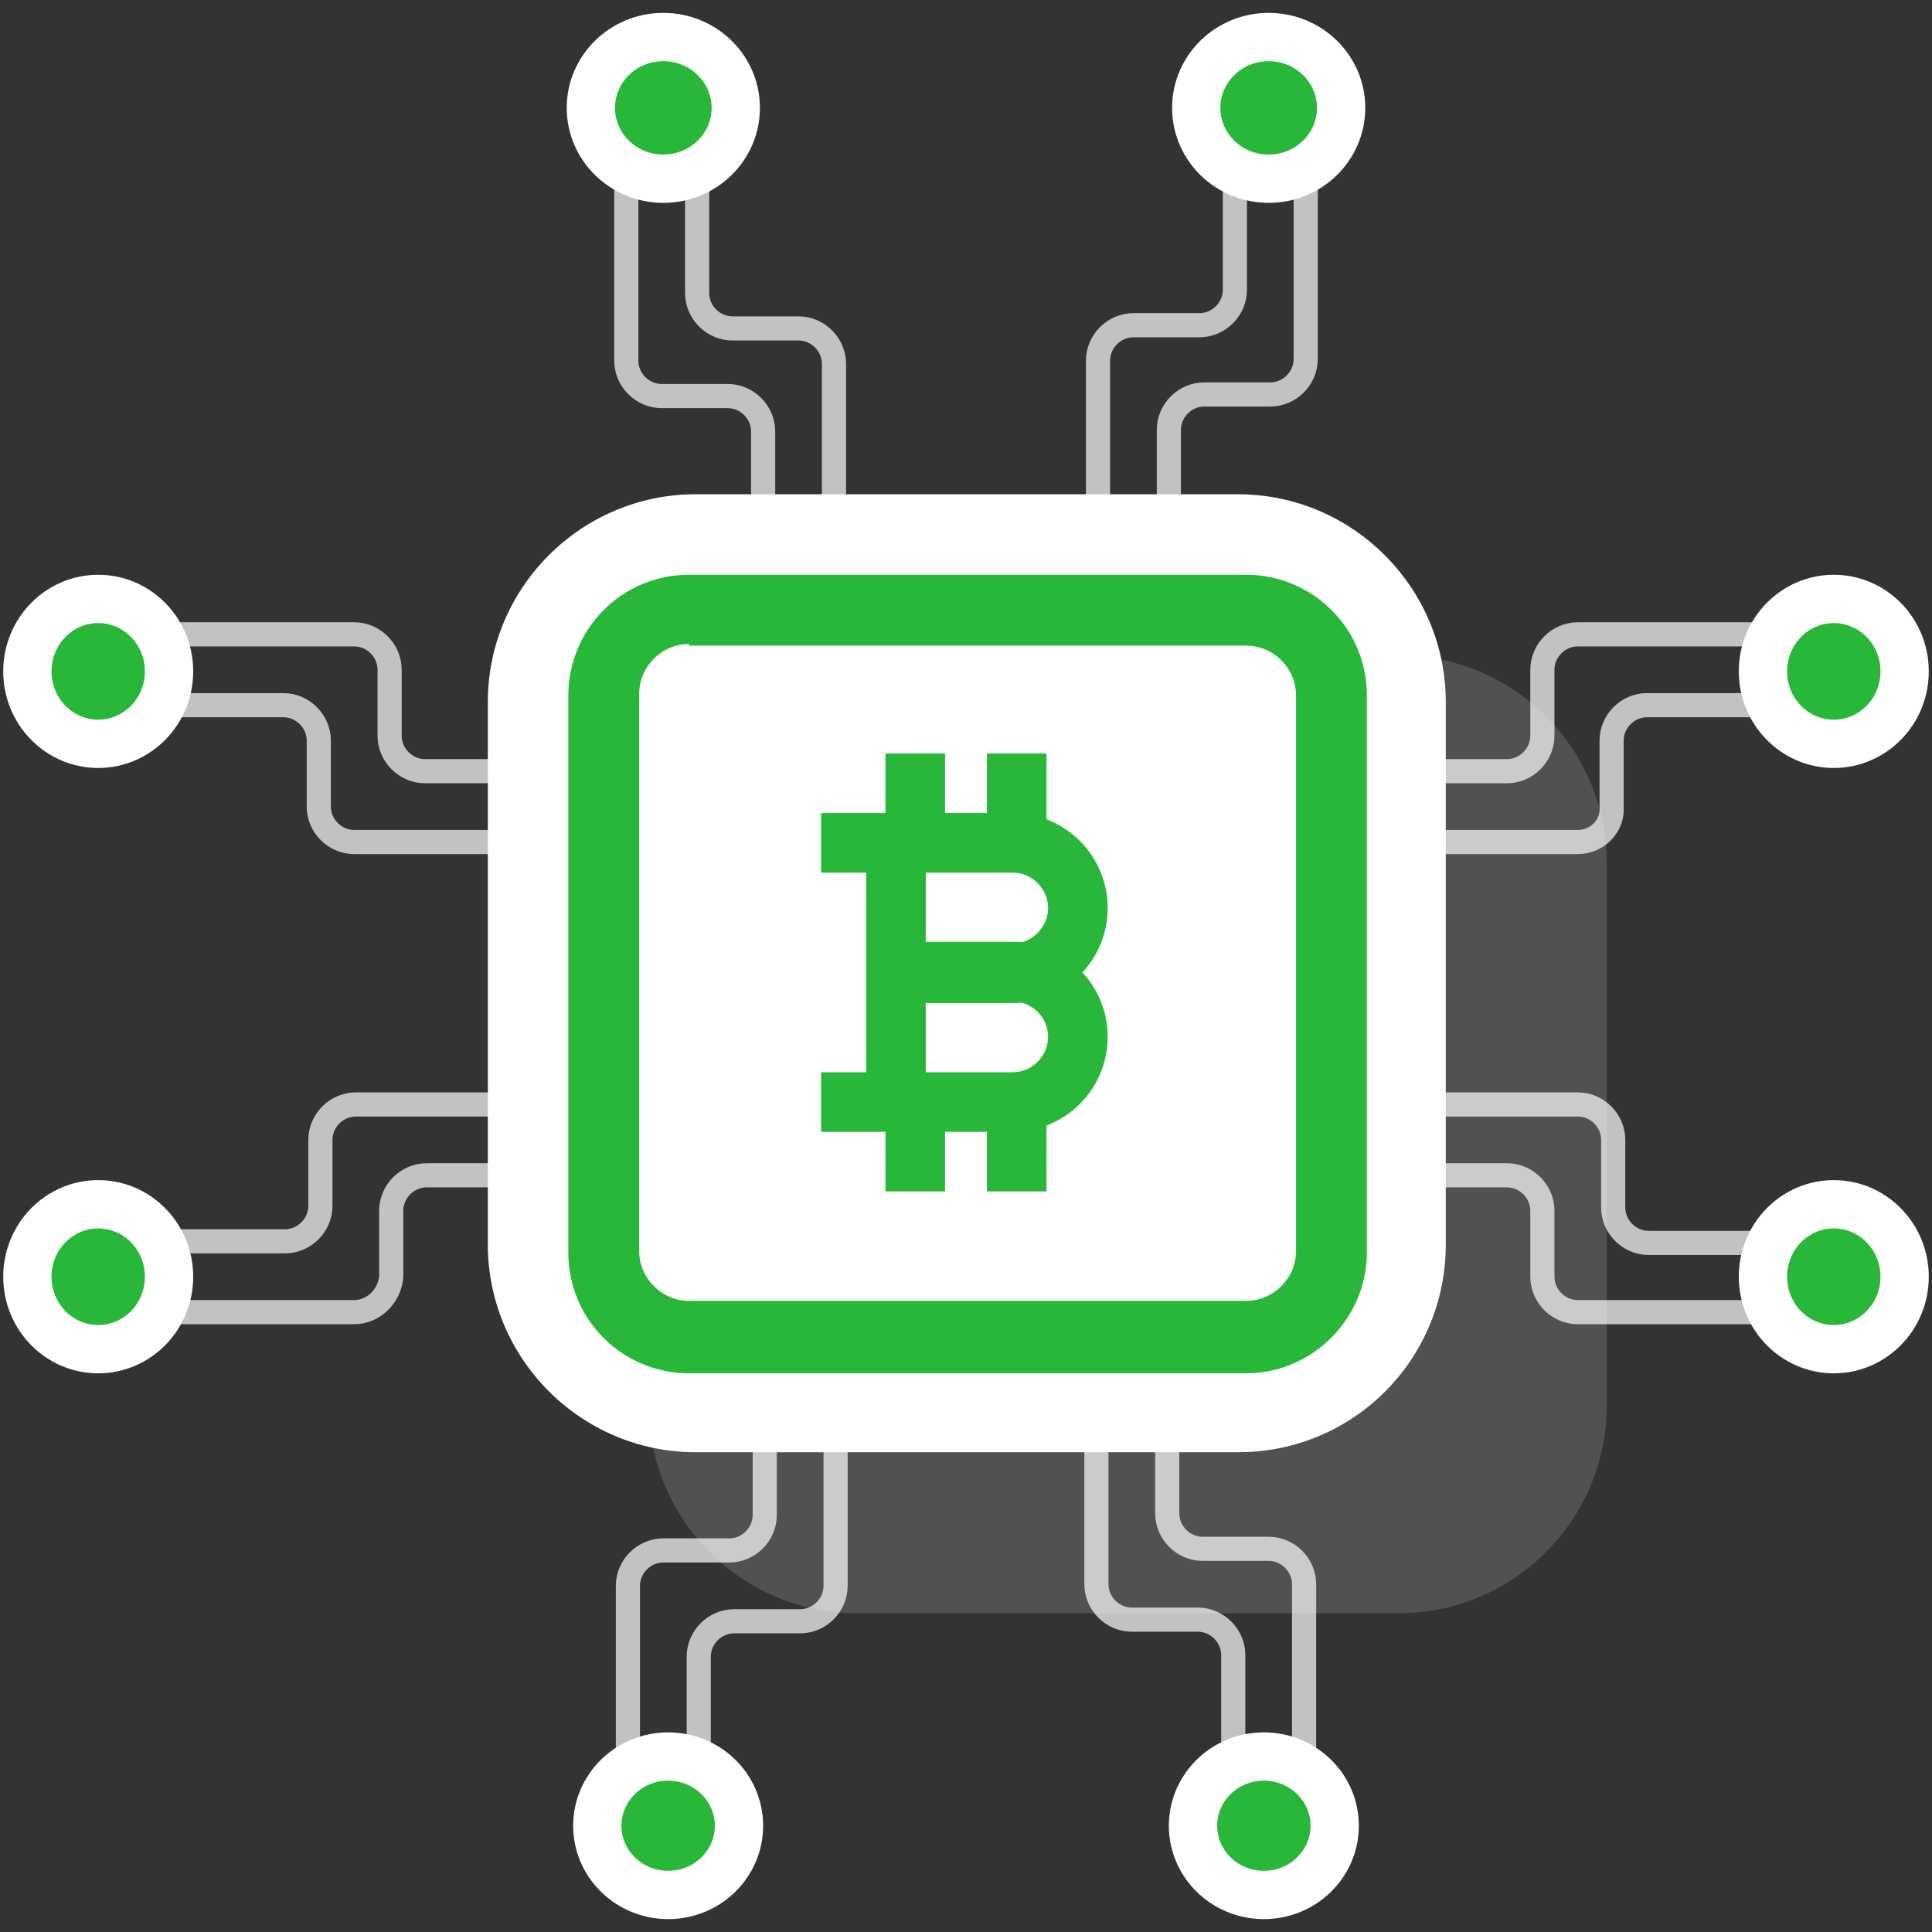 <?xml version="1.0" encoding="utf-8"?>
<!-- Generator: Adobe Illustrator 23.0.0, SVG Export Plug-In . SVG Version: 6.00 Build 0)  -->
<svg xmlns="http://www.w3.org/2000/svg" xmlns:xlink="http://www.w3.org/1999/xlink" x="0px" y="0px"
	 viewBox="0 0 120 120" style="enable-background:new 0 0 120 120;" xml:space="preserve">
<rect x="0" y="0" width="120" height="120" fill="#333333" stroke="none"/>
<style type="text/css">
	.icon-white-54-0{fill:none;stroke:#FFFFFF;}
	.icon-white-54-1{fill:#28b738;stroke:#FFFFFF;}
	.icon-white-54-2{fill:#FFFFFF;}
	.icon-white-54-3{fill:#28b738;}
</style>
<path class="icon-white-54-0 fill-none stroke-white" opacity=".7" stroke-width="1.5" stroke-linecap="round" stroke-linejoin="round" stroke-miterlimit="10" d="M49.6,33.7L49.6,33.7c-1.2,0-2.2-1-2.2-2.2v-4.7c0-1.2-1-2.2-2.2-2.2h-4.1c-1.2,0-2.2-1-2.2-2.2V11.7
	c0-1.2,1-2.2,2.2-2.2h0c1.2,0,2.2,1,2.2,2.2v6.5c0,1.2,1,2.2,2.2,2.2h4.1c1.2,0,2.2,1,2.2,2.2v9.1C51.8,32.8,50.8,33.7,49.6,33.7z"
	/>
<ellipse class="icon-white-54-1 fill-primary stroke-white" stroke-width="3" stroke-miterlimit="10" cx="41.2" cy="6.7" rx="4.5" ry="4.4"/>
<path class="icon-white-54-0 fill-none stroke-white" opacity=".7" stroke-width="1.5" stroke-linecap="round" stroke-linejoin="round" stroke-miterlimit="10" d="M70.4,33.7L70.4,33.7c-1.2,0-2.2-1-2.2-2.2v-9.1c0-1.2,1-2.2,2.2-2.2h4.1c1.2,0,2.2-1,2.2-2.2v-6.5
	c0-1.2,1-2.2,2.2-2.2l0,0c1.2,0,2.2,1,2.2,2.2v10.8c0,1.2-1,2.2-2.2,2.2h-4.1c-1.2,0-2.2,1-2.2,2.2v4.7
	C72.6,32.8,71.6,33.7,70.4,33.7z"/>
<ellipse class="icon-white-54-1 fill-primary stroke-white" stroke-width="3" stroke-miterlimit="10" cx="78.8" cy="6.7" rx="4.5" ry="4.4"/>
<path class="icon-white-54-0 fill-none stroke-white" opacity=".7" stroke-width="1.5" stroke-linecap="round" stroke-linejoin="round" stroke-miterlimit="10" d="M78.8,111.5L78.8,111.5c-1.2,0-2.2-1-2.2-2.2v-6.5c0-1.2-1-2.2-2.2-2.2h-4.1c-1.2,0-2.2-1-2.2-2.2v-9.1
	c0-1.2,1-2.2,2.2-2.2h0c1.2,0,2.2,1,2.2,2.2v4.7c0,1.2,1,2.2,2.2,2.2h4.1c1.2,0,2.2,1,2.2,2.2v10.8C81,110.5,80,111.5,78.8,111.5z"
	/>
<ellipse class="icon-white-54-1 fill-primary stroke-white" stroke-width="3" stroke-miterlimit="10" cx="78.5" cy="113.4" rx="4.4" ry="4.3"/>
<path class="icon-white-54-0 fill-none stroke-white" opacity=".7" stroke-width="1.5" stroke-linecap="round" stroke-linejoin="round" stroke-miterlimit="10" d="M41.2,111.5L41.2,111.5c-1.2,0-2.2-1-2.2-2.2V98.5c0-1.2,1-2.2,2.2-2.2h4.1c1.2,0,2.2-1,2.2-2.2v-4.7
	c0-1.2,1-2.2,2.2-2.2h0c1.2,0,2.2,1,2.2,2.2v9.1c0,1.2-1,2.2-2.2,2.2h-4.1c-1.2,0-2.2,1-2.2,2.2v6.5
	C43.4,110.5,42.4,111.5,41.2,111.5z"/>
<ellipse class="icon-white-54-1 fill-primary stroke-white" stroke-width="3" stroke-miterlimit="10" cx="41.5" cy="113.4" rx="4.4" ry="4.3"/>
<path class="icon-white-54-0 fill-none stroke-white" opacity=".7" stroke-width="1.5" stroke-linecap="round" stroke-linejoin="round" stroke-miterlimit="10" d="M22,81.5H11.2c-1.2,0-2.2-1-2.2-2.2v0c0-1.2,1-2.2,2.2-2.2h6.5c1.2,0,2.2-1,2.2-2.2v-4.1c0-1.2,1-2.2,2.2-2.2
	h9.1c1.2,0,2.2,1,2.2,2.2l0,0c0,1.2-1,2.2-2.2,2.2h-4.7c-1.2,0-2.2,1-2.2,2.2v4.1C24.2,80.5,23.2,81.5,22,81.5z"/>
<ellipse class="icon-white-54-1 fill-primary stroke-white" stroke-width="3" stroke-miterlimit="10" cx="6.1" cy="79.3" rx="4.4" ry="4.5"/>
<path class="icon-white-54-0 fill-none stroke-white" opacity=".7" stroke-width="1.5" stroke-linecap="round" stroke-linejoin="round" stroke-miterlimit="10" d="M31.1,52.3H22c-1.2,0-2.2-1-2.2-2.2V46c0-1.2-1-2.2-2.2-2.2h-6.5c-1.2,0-2.2-1-2.2-2.2v0c0-1.2,1-2.2,2.2-2.2
	H22c1.2,0,2.2,1,2.2,2.2v4.1c0,1.2,1,2.2,2.2,2.2h4.7c1.2,0,2.2,1,2.2,2.2v0C33.2,51.3,32.3,52.3,31.1,52.3z"/>
<ellipse class="icon-white-54-1 fill-primary stroke-white" stroke-width="3" stroke-miterlimit="10" cx="6.1" cy="41.7" rx="4.4" ry="4.5"/>
<path class="icon-white-54-0 fill-none stroke-white" opacity=".7" stroke-width="1.5" stroke-linecap="round" stroke-linejoin="round" stroke-miterlimit="10" d="M98,52.3h-9.1c-1.2,0-2.2-1-2.2-2.2v0c0-1.2,1-2.2,2.2-2.2h4.7c1.2,0,2.2-1,2.2-2.2v-4.1c0-1.2,1-2.2,2.2-2.2
	h10.8c1.2,0,2.2,1,2.2,2.2v0c0,1.2-1,2.2-2.2,2.2h-6.5c-1.2,0-2.2,1-2.2,2.2v4.1C100.2,51.3,99.2,52.3,98,52.3z"/>
<ellipse class="icon-white-54-1 fill-primary stroke-white" stroke-width="3" stroke-miterlimit="10" cx="113.9" cy="41.7" rx="4.4" ry="4.5"/>
<path class="icon-white-54-0 fill-none stroke-white" opacity=".7" stroke-width="1.5" stroke-linecap="round" stroke-linejoin="round" stroke-miterlimit="10" d="M108.8,81.5H98c-1.2,0-2.2-1-2.2-2.2v-4.1c0-1.2-1-2.2-2.2-2.2h-4.7c-1.2,0-2.2-1-2.2-2.2l0,0
	c0-1.2,1-2.2,2.2-2.2H98c1.2,0,2.2,1,2.2,2.2V75c0,1.2,1,2.2,2.2,2.2h6.5c1.2,0,2.2,1,2.2,2.2v0C111,80.5,110,81.5,108.8,81.5z"/>
<ellipse class="icon-white-54-1 fill-primary stroke-white" stroke-width="3" stroke-miterlimit="10" cx="113.9" cy="79.3" rx="4.4" ry="4.5"/>
<path class="icon-white-54-2 fill-white" opacity=".15" d="M86.9,100.2l-33.7,0c-7.1,0-12.9-5.8-12.9-12.9l0-33.7c0-7.1,5.8-12.9,12.9-12.9l33.7,0
	c7.1,0,12.9,5.8,12.9,12.9v33.7C99.8,94.4,94,100.2,86.9,100.2z"/>
<path class="icon-white-54-2 fill-white" d="M76.9,90.2l-33.7,0c-7.1,0-12.9-5.8-12.9-12.9l0-33.7c0-7.1,5.8-12.9,12.9-12.9l33.7,0
	c7.1,0,12.9,5.8,12.9,12.9v33.7C89.8,84.4,84.1,90.2,76.9,90.2z"/>
<path class="icon-white-54-3 fill-primary" d="M77.4,85.3H42.8c-4.1,0-7.5-3.3-7.5-7.5V43.2c0-4.1,3.3-7.5,7.5-7.5h34.6c4.1,0,7.5,3.3,7.5,7.5v34.6
	C84.9,81.9,81.5,85.3,77.4,85.3z M42.8,40c-1.7,0-3.1,1.4-3.1,3.1v34.6c0,1.7,1.4,3.1,3.1,3.1h34.6c1.7,0,3.1-1.4,3.1-3.1V43.2
	c0-1.7-1.4-3.1-3.1-3.1H42.8z"/>
<rect x="53.8" y="52.4" class="icon-white-54-3 fill-primary" width="3.7" height="16.1"/>
<path class="icon-white-54-3 fill-primary" d="M62.9,62.3h-7.2v-3.7h7.2c1.2,0,2.2-1,2.2-2.2c0-1.2-1-2.2-2.2-2.2H51v-3.7h11.9c3.2,0,5.9,2.6,5.9,5.9
	C68.8,59.7,66.1,62.3,62.9,62.3z"/>
<path class="icon-white-54-3 fill-primary" d="M62.9,70.3H51v-3.7h11.9c1.2,0,2.2-1,2.2-2.2c0-1.2-1-2.2-2.2-2.2h-7.2v-3.7h7.2c3.2,0,5.9,2.6,5.9,5.9
	C68.8,67.7,66.1,70.3,62.9,70.3z"/>
<rect x="55" y="46.8" class="icon-white-54-3 fill-primary" width="3.7" height="4.6"/>
<rect x="61.3" y="46.8" class="icon-white-54-3 fill-primary" width="3.7" height="4.6"/>
<rect x="55" y="69.4" class="icon-white-54-3 fill-primary" width="3.7" height="4.6"/>
<rect x="61.3" y="69.4" class="icon-white-54-3 fill-primary" width="3.7" height="4.6"/>
</svg>
